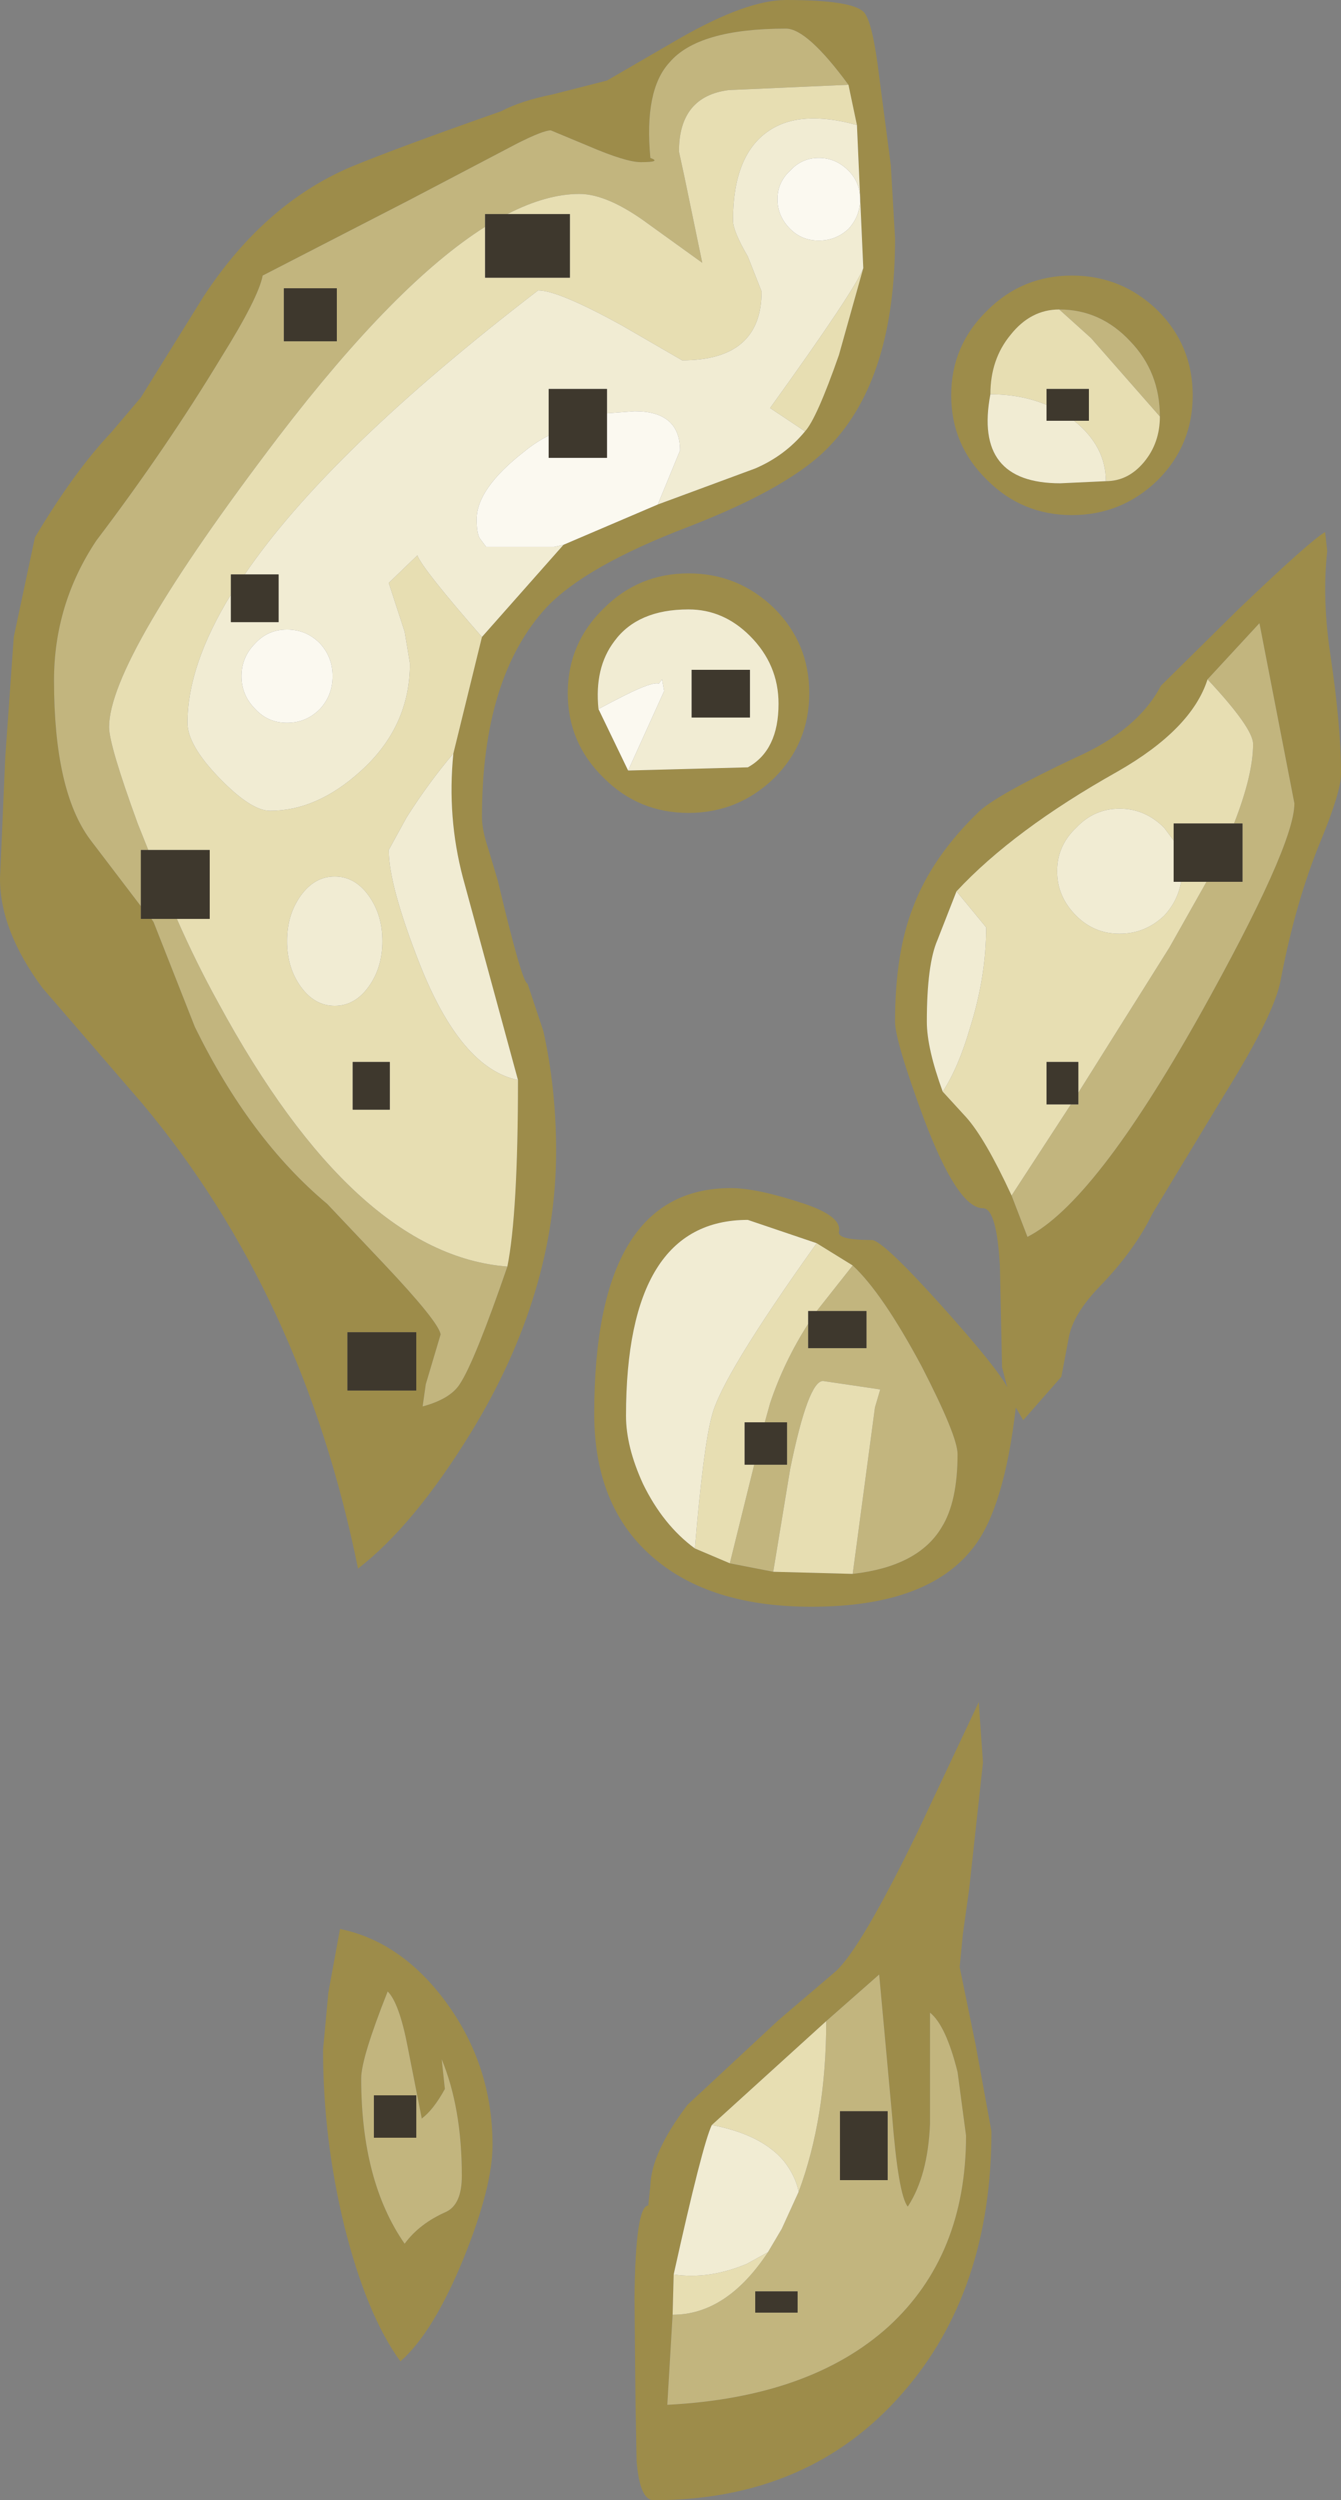 <?xml version="1.0" encoding="UTF-8" standalone="no"?>
<svg xmlns:ffdec="https://www.free-decompiler.com/flash" xmlns:xlink="http://www.w3.org/1999/xlink" ffdec:objectType="shape" height="117.95px" width="63.3px" xmlns="http://www.w3.org/2000/svg">
  <rect width="100%" height="100%" fill="#808080" stroke="none"/>
  <g transform="matrix(1.0, 0.0, 0.0, 1.0, -1.25, -1.7)">
    <path d="M41.7 7.6 L41.3 5.7 Q39.35 3.05 38.35 3.05 34.2 3.05 32.85 4.65 31.65 5.95 31.95 9.15 32.5 9.35 31.5 9.35 30.8 9.35 29.05 8.6 L27.25 7.85 Q26.9 7.85 25.7 8.45 L20.55 11.15 13.65 14.7 Q13.45 15.75 11.7 18.55 9.1 22.85 5.8 27.2 3.8 30.2 3.8 33.8 3.8 39.0 5.5 41.3 L7.9 44.45 7.9 45.05 8.4 45.05 8.5 45.2 10.45 50.15 Q13.05 55.45 16.7 58.5 L19.35 61.3 Q21.95 64.05 22.05 64.65 L21.35 67.0 21.2 68.05 Q22.5 67.7 22.95 67.0 23.65 65.95 25.2 61.45 25.7 58.95 25.7 52.65 L23.1 43.1 Q22.35 40.25 22.65 37.25 L24.0 31.75 27.85 27.4 32.3 25.5 36.9 23.8 Q38.3 23.2 39.25 22.05 39.8 21.45 40.85 18.45 L42.0 14.35 41.7 7.6 M42.05 2.3 Q42.45 2.8 42.75 5.3 L43.3 9.5 43.5 12.95 Q43.5 19.5 40.45 22.7 38.65 24.65 33.75 26.55 28.9 28.4 27.05 30.35 24.0 33.65 24.0 40.25 24.0 40.85 24.3 41.75 L24.75 43.25 Q25.9 48.1 26.15 48.1 L26.9 50.35 Q27.5 53.05 27.5 56.0 27.5 62.7 23.5 69.25 20.8 73.65 18.15 75.7 15.55 62.85 8.0 53.8 L3.25 48.3 Q1.25 45.6 1.25 43.15 L1.5 37.4 1.9 31.75 2.9 27.05 Q4.75 23.95 6.5 22.1 L7.9 20.45 10.85 15.7 Q13.7 11.35 17.75 9.6 20.05 8.65 24.9 6.95 25.85 6.45 27.35 6.15 L29.9 5.5 33.35 3.5 Q36.5 1.7 38.35 1.7 41.55 1.7 42.05 2.3 M51.25 16.3 Q49.9 16.3 48.95 17.5 48.0 18.65 48.0 20.3 47.2 24.5 51.3 24.5 L53.45 24.4 Q54.5 24.4 55.25 23.5 56.0 22.6 56.0 21.35 56.0 19.25 54.6 17.8 53.2 16.3 51.25 16.3 M47.85 24.35 Q46.15 22.7 46.15 20.35 46.15 18.0 47.85 16.35 49.5 14.7 51.85 14.7 54.2 14.7 55.9 16.35 57.55 18.0 57.55 20.35 57.55 22.7 55.9 24.35 54.2 26.0 51.85 26.0 49.5 26.0 47.85 24.35 M56.05 34.05 L59.7 30.45 Q63.1 27.2 63.8 26.8 L63.9 27.7 Q63.65 29.95 64.05 32.6 64.55 35.95 64.55 38.2 64.55 39.05 63.6 41.35 62.4 44.25 61.7 47.95 61.4 49.55 59.1 53.25 L55.65 58.95 Q54.8 60.7 53.15 62.4 51.9 63.7 51.7 64.8 L51.35 66.65 49.55 68.7 49.2 68.1 Q48.65 72.85 47.2 74.7 45.05 77.5 39.55 77.5 35.0 77.5 32.35 75.4 29.3 73.0 29.3 68.4 29.3 57.75 35.75 57.75 37.0 57.75 39.25 58.5 41.0 59.1 40.85 59.8 40.75 60.2 42.4 60.2 42.9 60.2 45.65 63.25 48.3 66.2 48.8 67.15 L48.55 66.2 48.45 61.45 Q48.3 58.7 47.65 58.7 46.45 58.7 44.85 54.45 43.5 50.8 43.5 49.9 43.5 46.65 44.35 44.5 45.25 42.1 47.5 39.95 48.4 39.15 52.0 37.45 54.95 36.15 56.05 34.05 M49.0 58.1 L49.75 60.05 Q52.9 58.45 57.85 49.65 62.35 41.6 62.35 39.6 L60.7 31.1 58.25 33.75 Q57.5 36.1 54.0 38.1 49.1 40.85 46.4 43.75 L45.5 46.05 Q45.0 47.2 45.0 49.9 45.0 51.15 45.75 53.2 L46.85 54.4 Q47.75 55.4 49.0 58.1 M30.9 38.05 L36.55 37.9 Q38.0 37.1 38.0 34.9 38.0 33.05 36.65 31.7 35.4 30.45 33.75 30.45 31.35 30.45 30.25 31.95 29.3 33.2 29.5 35.15 L30.9 38.05 M33.75 28.75 Q36.1 28.75 37.8 30.4 39.45 32.05 39.45 34.4 39.45 36.75 37.8 38.4 36.1 40.05 33.75 40.05 31.4 40.05 29.75 38.4 28.05 36.75 28.05 34.4 28.05 32.05 29.75 30.4 31.4 28.75 33.75 28.75 M39.8 60.35 L36.55 59.25 Q30.8 59.25 30.8 68.5 30.8 69.95 31.6 71.7 32.55 73.65 34.05 74.75 L35.7 75.45 37.75 75.85 41.5 75.95 Q44.6 75.6 45.7 73.75 46.45 72.55 46.45 70.3 46.45 69.45 44.75 66.15 42.9 62.7 41.5 61.4 L39.8 60.35 M20.9 67.3 L20.9 64.55 17.65 64.55 17.65 67.3 20.9 67.3 M16.5 98.4 L16.75 95.7 17.3 92.7 Q20.2 93.3 22.3 96.15 24.5 99.15 24.5 102.9 24.5 104.85 23.15 108.2 21.7 111.75 20.15 113.1 18.55 110.9 17.5 106.7 16.5 102.6 16.5 98.4 M20.5 98.3 Q20.1 96.2 19.55 95.65 18.3 98.8 18.3 99.75 18.3 104.6 20.35 107.55 21.05 106.6 22.3 106.05 23.05 105.7 23.05 104.35 23.05 101.15 22.1 98.85 L22.25 100.25 Q21.7 101.25 21.15 101.65 L21.15 101.6 20.5 98.3 M40.7 94.7 Q41.9 93.6 44.55 88.15 L47.45 82.0 47.65 84.85 47.0 90.8 46.7 92.95 46.55 94.5 47.3 98.15 48.05 102.25 Q48.05 109.8 43.85 114.6 39.45 119.65 32.1 119.65 31.45 119.65 31.3 117.8 L31.25 115.15 31.2 110.1 Q31.25 105.75 31.85 105.75 L31.95 104.8 Q32.0 103.25 33.7 101.0 L38.0 97.0 40.7 94.7 M33.0 110.9 L32.75 115.15 Q39.5 114.8 43.2 111.45 46.85 108.1 46.85 102.45 L46.45 99.45 Q45.9 97.25 45.15 96.65 L45.15 101.9 Q45.05 104.35 44.1 105.8 43.65 105.25 43.35 101.4 L42.75 94.85 40.25 97.05 34.85 101.95 Q34.4 102.9 33.05 109.0 L33.0 110.9" fill="#9d8c4a" fill-rule="evenodd" stroke="none"/>
    <path d="M25.2 61.45 Q23.65 65.95 22.95 67.0 22.5 67.7 21.2 68.05 L21.35 67.0 22.05 64.65 Q21.95 64.05 19.35 61.3 L16.7 58.5 Q13.05 55.45 10.45 50.15 L8.5 45.2 8.4 45.05 9.6 45.05 Q10.5 47.1 11.55 49.0 18.0 60.9 25.2 61.45 M7.9 44.45 L5.5 41.3 Q3.8 39.0 3.8 33.8 3.8 30.2 5.8 27.2 9.1 22.85 11.7 18.55 13.45 15.75 13.65 14.7 L20.55 11.15 25.7 8.45 Q26.9 7.85 27.25 7.85 L29.05 8.6 Q30.8 9.35 31.5 9.35 32.5 9.35 31.95 9.15 31.65 5.95 32.85 4.65 34.2 3.05 38.35 3.05 39.35 3.05 41.3 5.7 L35.65 5.95 Q33.3 6.25 33.3 8.85 L33.55 10.0 34.4 14.1 31.9 12.3 Q29.95 10.85 28.6 10.85 27.05 10.85 25.2 11.8 L24.15 11.8 24.15 12.4 Q19.95 15.05 14.4 22.3 6.4 32.8 6.4 36.0 6.4 36.85 7.75 40.55 L8.25 41.8 7.9 41.8 7.9 44.45 M51.25 16.3 Q53.2 16.3 54.6 17.8 56.0 19.25 56.0 21.35 L52.75 17.65 51.25 16.3 M58.25 33.75 L60.7 31.1 62.35 39.6 Q62.35 41.6 57.85 49.65 52.9 58.45 49.75 60.05 L49.0 58.1 51.8 53.8 52.15 53.8 52.15 53.25 56.45 46.4 58.2 43.3 59.9 43.3 59.9 40.55 59.5 40.55 Q60.4 38.25 60.4 36.8 60.4 36.05 58.25 33.75 M14.65 17.8 L17.15 17.8 17.15 15.3 14.65 15.3 14.65 17.8 M41.5 61.4 Q42.9 62.7 44.75 66.15 46.45 69.45 46.45 70.3 46.45 72.55 45.7 73.75 44.6 75.6 41.5 75.95 L42.55 68.1 42.8 67.25 40.1 66.85 Q39.4 66.85 38.55 71.0 L37.75 75.85 35.7 75.45 36.85 70.8 38.4 70.8 38.4 68.8 37.35 68.8 37.6 67.9 Q38.25 65.95 39.4 64.15 L39.4 65.3 42.15 65.3 42.15 63.55 39.8 63.55 41.5 61.4 M20.5 98.3 L21.15 101.6 21.15 101.65 Q21.7 101.25 22.25 100.25 L22.1 98.85 Q23.05 101.15 23.05 104.35 23.05 105.7 22.3 106.05 21.05 106.6 20.35 107.55 18.3 104.6 18.3 99.75 18.3 98.8 19.55 95.65 20.1 96.2 20.5 98.3 M40.25 97.05 L42.75 94.85 43.35 101.4 Q43.65 105.25 44.1 105.8 45.05 104.35 45.15 101.9 L45.15 96.65 Q45.9 97.25 46.45 99.45 L46.85 102.45 Q46.85 108.1 43.2 111.45 39.5 114.8 32.75 115.15 L33.0 110.9 Q35.55 110.9 37.5 107.95 L38.15 106.85 38.95 105.1 Q40.25 101.6 40.25 97.05 M40.9 104.55 L43.15 104.55 43.15 101.3 40.9 101.3 40.9 104.55 M20.9 102.55 L20.9 100.55 18.9 100.55 18.9 102.55 20.9 102.55 M36.9 110.8 L38.9 110.8 38.9 109.8 36.9 109.8 36.9 110.8" fill="#c2b57e" fill-rule="evenodd" stroke="none"/>
    <path d="M41.3 5.7 L41.7 7.6 Q39.0 6.85 37.5 7.9 35.85 9.05 35.85 12.1 35.85 12.6 36.55 13.8 L37.2 15.45 Q37.2 18.7 33.45 18.7 L30.6 17.05 Q27.6 15.4 26.65 15.4 16.75 23.0 12.8 28.8 L12.15 28.8 12.15 29.75 Q10.1 33.1 10.1 35.8 10.1 36.85 11.6 38.4 13.1 39.95 14.0 39.95 16.2 39.95 18.25 38.1 20.6 36.0 20.6 33.0 L20.35 31.5 19.6 29.2 20.95 27.9 Q21.2 28.55 24.0 31.75 L22.65 37.25 Q21.5 38.6 20.45 40.25 L19.6 41.8 Q19.6 43.45 21.05 47.15 23.0 52.1 25.7 52.65 25.7 58.95 25.2 61.45 18.0 60.9 11.55 49.0 10.5 47.1 9.6 45.05 L11.15 45.05 11.15 41.8 8.25 41.8 7.75 40.55 Q6.4 36.85 6.4 36.0 6.4 32.8 14.4 22.3 19.95 15.05 24.15 12.4 L24.15 14.8 28.15 14.8 28.15 11.8 25.2 11.8 Q27.05 10.85 28.6 10.85 29.95 10.85 31.9 12.3 L34.4 14.1 33.55 10.0 33.3 8.85 Q33.3 6.25 35.65 5.95 L41.3 5.7 M42.0 14.35 L40.85 18.45 Q39.8 21.45 39.25 22.05 L37.6 20.95 Q41.6 15.4 42.0 14.35 M48.0 20.3 Q48.0 18.65 48.95 17.5 49.9 16.3 51.25 16.3 L52.75 17.65 56.0 21.35 Q56.0 22.6 55.25 23.5 54.5 24.4 53.45 24.4 53.45 22.75 51.95 21.55 L52.65 21.55 52.65 20.05 50.65 20.05 50.65 20.8 Q49.45 20.3 48.0 20.3 M58.25 33.75 Q60.4 36.05 60.4 36.8 60.4 38.25 59.5 40.55 L56.65 40.55 56.65 41.35 56.2 40.75 Q55.3 39.85 54.1 39.85 52.9 39.85 52.05 40.75 51.15 41.6 51.15 42.8 51.15 44.0 52.05 44.9 52.9 45.75 54.1 45.75 55.3 45.75 56.2 44.9 56.85 44.2 57.0 43.3 L58.2 43.3 56.45 46.4 52.15 53.25 52.15 51.8 50.65 51.8 50.65 53.8 51.8 53.8 49.0 58.1 Q47.75 55.4 46.85 54.4 L45.75 53.2 Q46.5 52.05 47.05 50.15 47.8 47.75 47.8 45.45 L46.4 43.75 Q49.1 40.85 54.0 38.1 57.5 36.1 58.25 33.75 M18.65 43.95 Q18.0 43.05 17.05 43.05 16.1 43.05 15.45 43.95 14.8 44.85 14.8 46.1 14.8 47.35 15.45 48.25 16.1 49.15 17.05 49.15 18.0 49.15 18.65 48.25 19.3 47.35 19.3 46.1 19.3 44.85 18.65 43.95 M34.05 74.75 Q34.45 69.95 34.85 68.5 35.3 66.65 39.8 60.35 L41.5 61.4 39.8 63.55 39.4 63.55 39.4 64.15 Q38.25 65.95 37.6 67.9 L37.35 68.8 36.4 68.8 36.4 70.8 36.85 70.8 35.7 75.45 34.05 74.75 M41.5 75.95 L37.75 75.85 38.55 71.0 Q39.4 66.85 40.1 66.85 L42.8 67.25 42.55 68.1 41.5 75.95 M19.65 54.05 L19.65 51.8 17.9 51.8 17.9 54.05 19.65 54.05 M33.0 110.9 L33.05 109.0 Q34.7 109.25 36.5 108.5 L37.5 107.95 Q35.55 110.9 33.0 110.9 M34.85 101.95 L40.25 97.05 Q40.25 101.6 38.95 105.1 38.8 104.35 38.25 103.65 37.2 102.4 34.85 101.95" fill="#e7deb2" fill-rule="evenodd" stroke="none"/>
    <path d="M41.7 7.6 L42.0 14.35 Q41.6 15.4 37.6 20.95 L39.25 22.05 Q38.3 23.2 36.9 23.8 L32.3 25.5 33.35 22.95 Q33.35 21.1 31.2 21.1 L29.9 21.2 29.9 20.05 27.15 20.05 27.15 22.25 Q26.55 22.55 26.0 23.0 23.75 24.75 23.75 26.2 23.75 26.85 23.9 27.1 L24.2 27.5 27.4 27.5 27.85 27.4 24.0 31.75 Q21.2 28.55 20.95 27.9 L19.6 29.2 20.35 31.5 20.6 33.0 Q20.6 36.0 18.25 38.1 16.2 39.95 14.0 39.95 13.1 39.95 11.6 38.4 10.1 36.85 10.1 35.8 10.1 33.1 12.15 29.75 L12.15 31.05 14.4 31.05 14.4 28.8 12.8 28.8 Q16.75 23.0 26.65 15.4 27.6 15.4 30.6 17.05 L33.45 18.7 Q37.2 18.7 37.2 15.45 L36.55 13.8 Q35.85 12.6 35.85 12.1 35.85 9.05 37.5 7.9 39.0 6.85 41.7 7.6 M22.65 37.25 Q22.35 40.25 23.1 43.1 L25.7 52.65 Q23.0 52.1 21.05 47.15 19.6 43.45 19.6 41.8 L20.45 40.25 Q21.5 38.6 22.65 37.25 M41.85 11.1 Q41.85 10.3 41.3 9.75 40.7 9.15 39.9 9.15 39.1 9.15 38.55 9.75 37.95 10.3 37.95 11.1 37.95 11.9 38.55 12.5 39.1 13.05 39.9 13.05 40.7 13.05 41.3 12.5 41.85 11.9 41.85 11.1 M53.45 24.4 L51.3 24.5 Q47.2 24.5 48.0 20.3 49.45 20.3 50.65 20.8 L50.65 21.55 51.95 21.55 Q53.45 22.75 53.45 24.4 M45.75 53.2 Q45.0 51.15 45.0 49.9 45.0 47.2 45.5 46.05 L46.4 43.75 47.8 45.45 Q47.8 47.75 47.05 50.15 46.5 52.05 45.75 53.2 M57.0 43.3 Q56.85 44.2 56.2 44.9 55.3 45.75 54.1 45.75 52.9 45.75 52.05 44.9 51.15 44.0 51.15 42.8 51.15 41.6 52.05 40.75 52.9 39.85 54.1 39.85 55.3 39.85 56.2 40.75 L56.65 41.35 56.65 43.3 57.0 43.3 M12.65 33.6 Q12.65 34.5 13.3 35.15 13.9 35.8 14.8 35.8 15.7 35.8 16.35 35.15 16.95 34.5 16.95 33.6 16.95 32.7 16.35 32.05 15.7 31.4 14.8 31.4 13.9 31.4 13.3 32.05 12.65 32.7 12.65 33.6 M18.65 43.95 Q19.3 44.85 19.3 46.1 19.3 47.35 18.65 48.25 18.0 49.15 17.05 49.15 16.1 49.15 15.45 48.25 14.8 47.35 14.8 46.1 14.8 44.85 15.45 43.95 16.1 43.05 17.05 43.05 18.0 43.05 18.65 43.95 M33.9 33.3 L33.9 35.55 36.65 35.55 36.65 33.3 33.9 33.3 M30.9 38.05 L32.6 34.3 32.5 33.75 32.35 33.95 Q32.05 33.85 30.75 34.5 30.15 34.8 29.5 35.15 29.3 33.2 30.25 31.95 31.35 30.45 33.75 30.45 35.4 30.45 36.65 31.7 38.0 33.05 38.0 34.9 38.0 37.1 36.55 37.9 L30.9 38.05 M34.05 74.75 Q32.55 73.65 31.6 71.7 30.8 69.95 30.8 68.5 30.8 59.25 36.55 59.25 L39.8 60.35 Q35.3 66.65 34.85 68.5 34.45 69.95 34.05 74.75 M33.05 109.0 Q34.4 102.9 34.85 101.95 37.2 102.4 38.25 103.65 38.8 104.35 38.95 105.1 L38.15 106.85 37.5 107.95 36.5 108.5 Q34.7 109.25 33.05 109.0" fill="#f1ecd3" fill-rule="evenodd" stroke="none"/>
    <path d="M32.3 25.5 L27.85 27.4 27.4 27.5 24.2 27.5 23.9 27.1 Q23.75 26.85 23.75 26.2 23.75 24.75 26.0 23.0 26.55 22.55 27.15 22.25 L27.15 23.3 29.9 23.3 29.9 21.2 31.2 21.1 Q33.35 21.1 33.35 22.95 L32.3 25.5 M41.85 11.1 Q41.85 11.9 41.3 12.5 40.7 13.05 39.9 13.05 39.1 13.05 38.55 12.5 37.95 11.9 37.95 11.1 37.95 10.3 38.55 9.75 39.1 9.15 39.9 9.15 40.7 9.15 41.3 9.75 41.85 10.3 41.85 11.1 M12.65 33.6 Q12.65 32.7 13.3 32.05 13.9 31.4 14.8 31.4 15.7 31.4 16.35 32.05 16.95 32.7 16.95 33.6 16.95 34.5 16.35 35.15 15.7 35.8 14.8 35.8 13.9 35.8 13.3 35.15 12.65 34.5 12.65 33.6 M29.5 35.15 Q30.15 34.8 30.75 34.5 32.05 33.85 32.35 33.95 L32.5 33.75 32.6 34.3 30.9 38.05 29.5 35.15" fill="#fbf9f0" fill-rule="evenodd" stroke="none"/>
    <path d="M8.4 45.05 L7.9 45.05 7.9 44.45 7.9 41.8 8.25 41.8 11.15 41.8 11.15 45.05 9.6 45.05 8.4 45.05 M25.2 11.8 L28.15 11.8 28.15 14.8 24.15 14.8 24.15 12.4 24.15 11.8 25.2 11.8 M50.65 20.8 L50.65 20.05 52.65 20.05 52.65 21.55 51.95 21.55 50.65 21.55 50.65 20.8 M59.5 40.55 L59.9 40.55 59.9 43.3 58.2 43.3 57.0 43.3 56.65 43.3 56.65 41.35 56.65 40.55 59.5 40.55 M52.15 53.25 L52.15 53.8 51.8 53.8 50.65 53.8 50.65 51.8 52.15 51.8 52.15 53.25 M12.8 28.8 L14.4 28.8 14.4 31.05 12.15 31.05 12.15 29.75 12.15 28.8 12.8 28.8 M29.9 21.2 L29.9 23.3 27.15 23.3 27.15 22.25 27.15 20.05 29.9 20.05 29.9 21.2 M14.65 17.8 L14.65 15.3 17.15 15.3 17.15 17.8 14.65 17.8 M33.9 33.3 L36.65 33.3 36.65 35.55 33.9 35.55 33.9 33.3 M20.9 67.3 L17.65 67.3 17.65 64.55 20.9 64.55 20.9 67.3 M39.8 63.55 L42.15 63.55 42.15 65.3 39.4 65.3 39.4 64.15 39.4 63.55 39.8 63.55 M37.35 68.8 L38.4 68.8 38.4 70.8 36.85 70.8 36.4 70.8 36.4 68.8 37.35 68.8 M19.65 54.05 L17.9 54.05 17.9 51.8 19.65 51.8 19.65 54.05 M40.9 104.55 L40.9 101.3 43.15 101.3 43.15 104.55 40.9 104.55 M36.9 110.8 L36.9 109.8 38.9 109.8 38.9 110.8 36.9 110.8 M20.9 102.55 L18.9 102.55 18.9 100.55 20.9 100.55 20.9 102.55" fill="#3e382d" fill-rule="evenodd" stroke="none"/>
  </g>
</svg>
